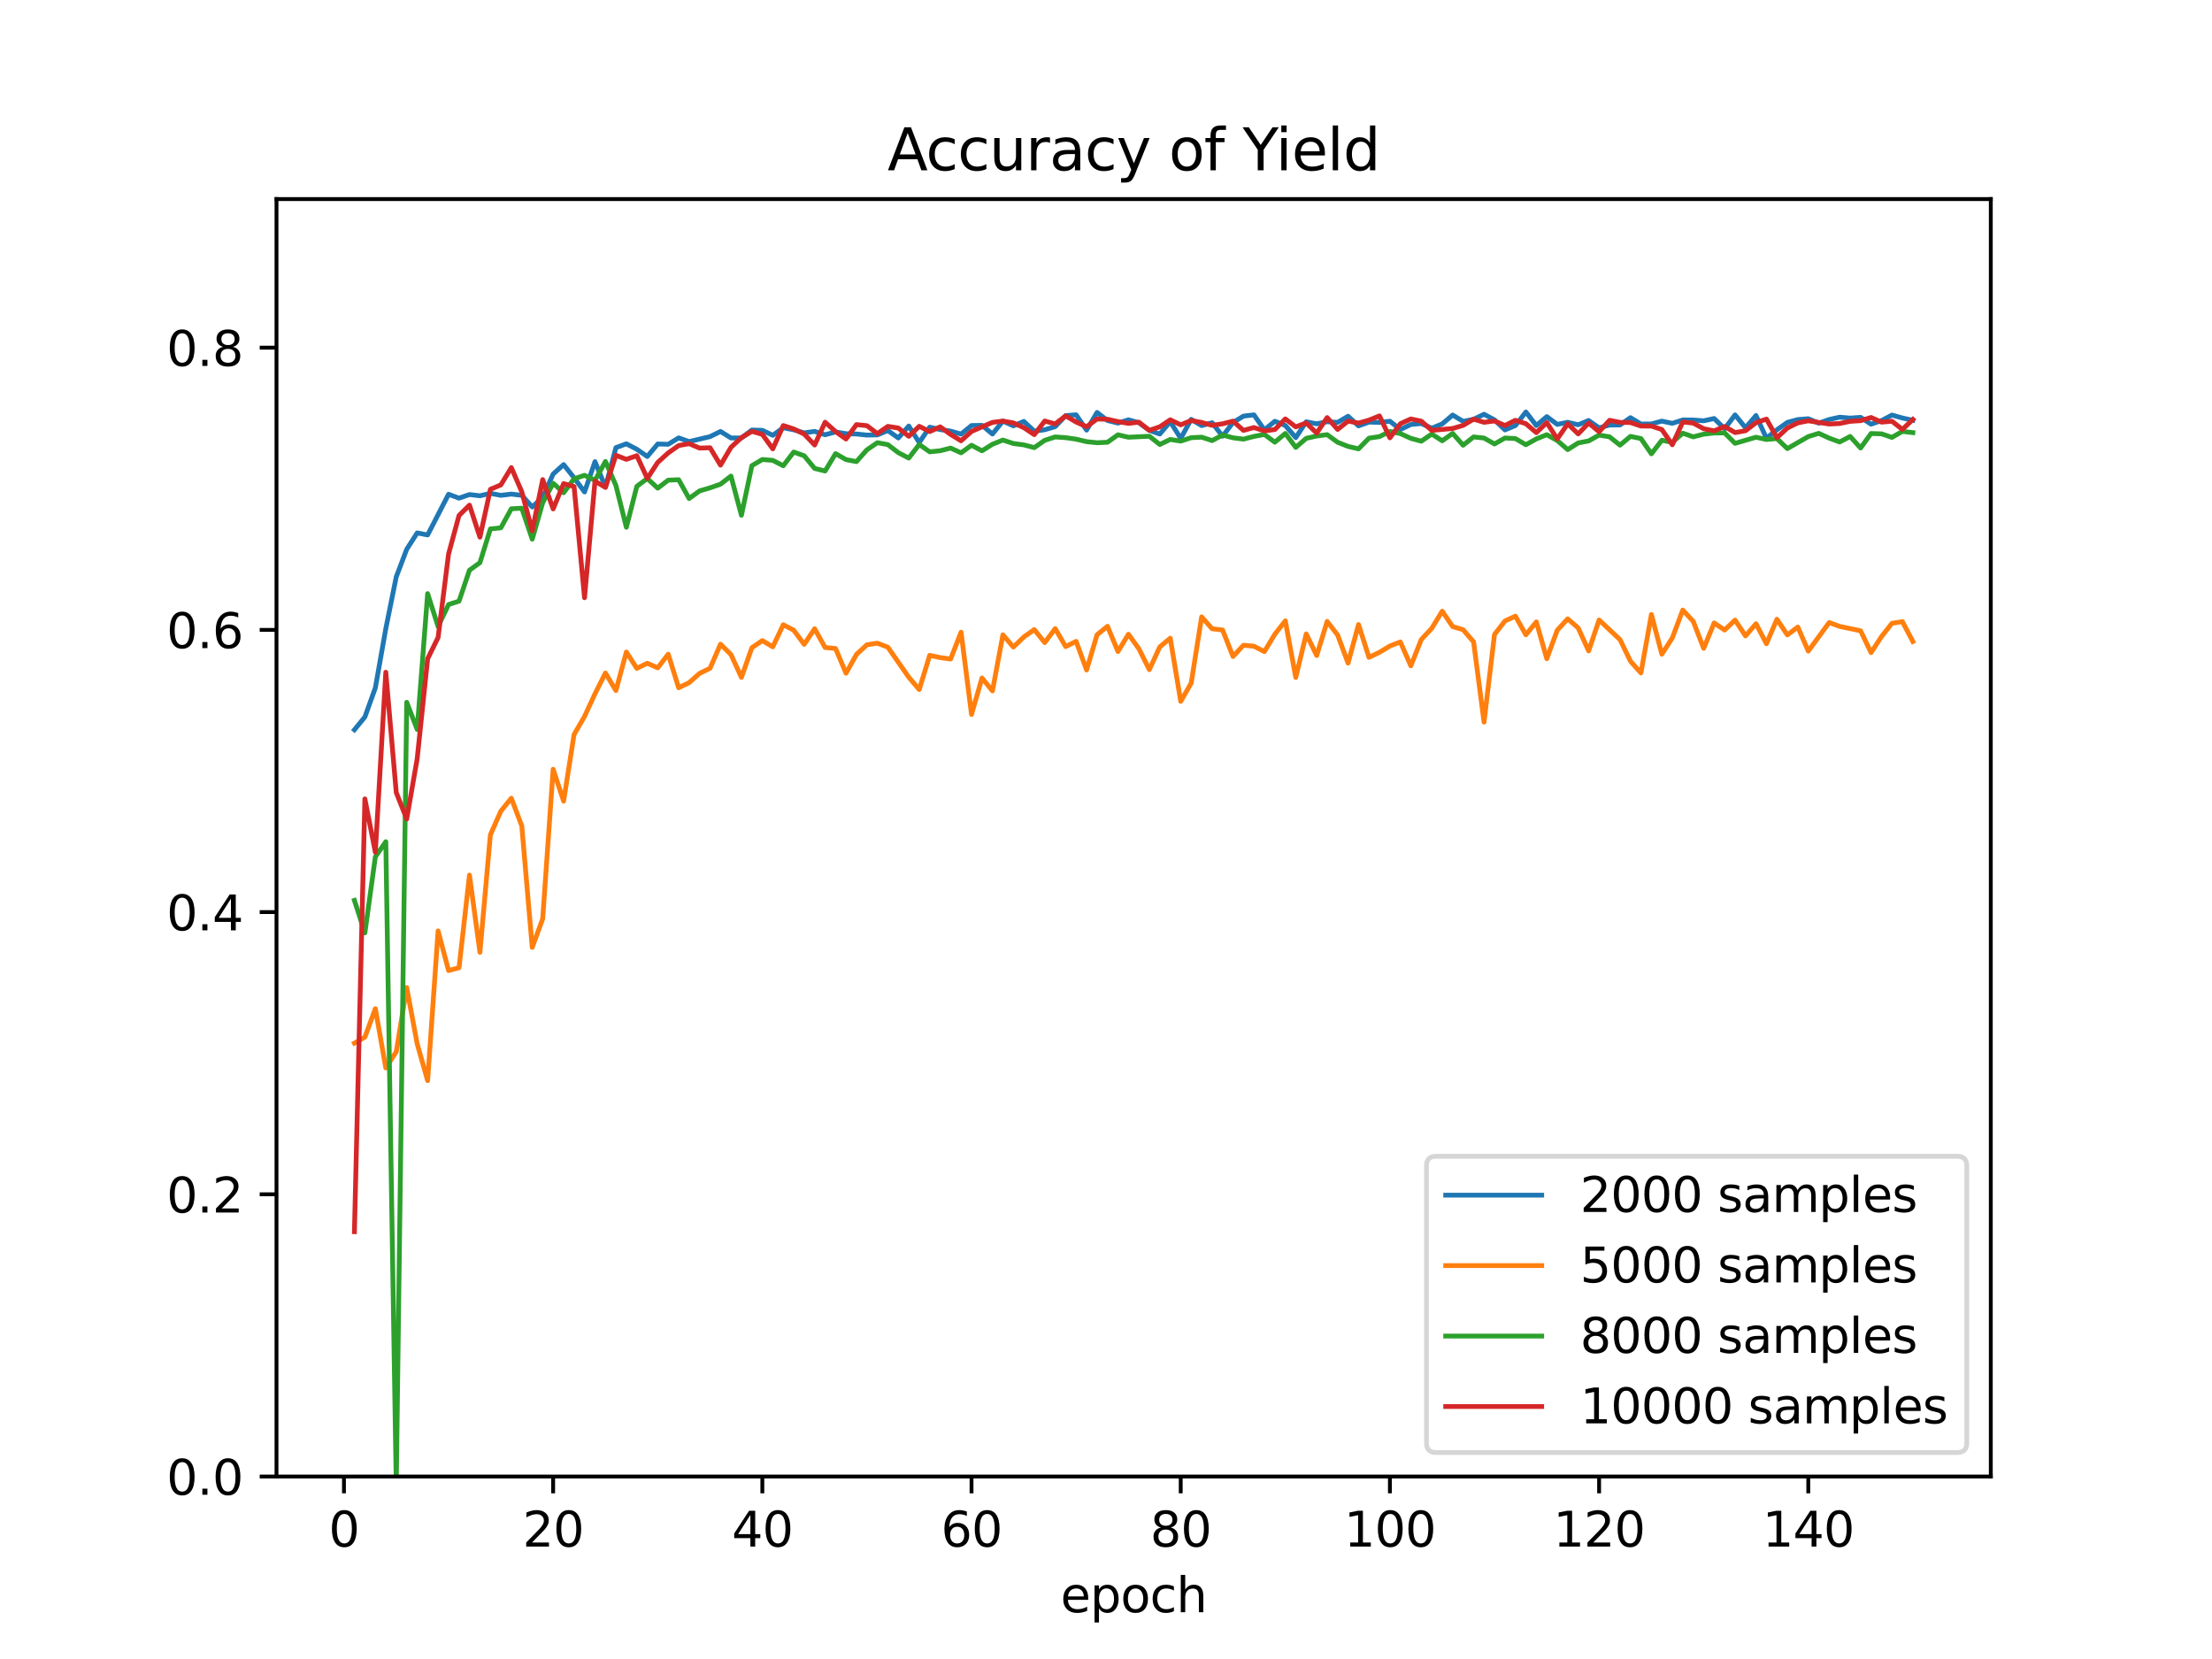 <?xml version="1.0" encoding="utf-8" standalone="no"?>
<!DOCTYPE svg PUBLIC "-//W3C//DTD SVG 1.1//EN"
  "http://www.w3.org/Graphics/SVG/1.1/DTD/svg11.dtd">
<svg xmlns:xlink="http://www.w3.org/1999/xlink" width="460.8pt" height="345.6pt" viewBox="0 0 460.8 345.6" xmlns="http://www.w3.org/2000/svg" version="1.1">
 <defs>
  <style type="text/css">*{stroke-linejoin: round; stroke-linecap: butt}</style>
 </defs>
 <g id="figure_1">
  <g id="patch_1">
   <path d="M 0 345.6 
L 460.8 345.6 
L 460.8 0 
L 0 0 
z
" style="fill: #ffffff"/>
  </g>
  <g id="axes_1">
   <g id="patch_2">
    <path d="M 57.6 307.584 
L 414.72 307.584 
L 414.72 41.472 
L 57.6 41.472 
z
" style="fill: #ffffff"/>
   </g>
   <g id="matplotlib.axis_1">
    <g id="xtick_1">
     <g id="line2d_1">
      <defs>
       <path id="m79a706cb57" d="M 0 0 
L 0 3.5 
" style="stroke: #000000; stroke-width: 0.8"/>
      </defs>
      <g>
       <use xlink:href="#m79a706cb57" x="71.654" y="307.584" style="stroke: #000000; stroke-width: 0.8"/>
      </g>
     </g>
     <g id="text_1">
      <!-- 0 -->
      <g transform="translate(68.473 322.182) scale(0.1 -0.1)">
       <defs>
        <path id="DejaVuSans-30" d="M 2034 4250 
Q 1547 4250 1301 3770 
Q 1056 3291 1056 2328 
Q 1056 1369 1301 889 
Q 1547 409 2034 409 
Q 2525 409 2770 889 
Q 3016 1369 3016 2328 
Q 3016 3291 2770 3770 
Q 2525 4250 2034 4250 
z
M 2034 4750 
Q 2819 4750 3233 4129 
Q 3647 3509 3647 2328 
Q 3647 1150 3233 529 
Q 2819 -91 2034 -91 
Q 1250 -91 836 529 
Q 422 1150 422 2328 
Q 422 3509 836 4129 
Q 1250 4750 2034 4750 
z
" transform="scale(0.016)"/>
       </defs>
       <use xlink:href="#DejaVuSans-30"/>
      </g>
     </g>
    </g>
    <g id="xtick_2">
     <g id="line2d_2">
      <g>
       <use xlink:href="#m79a706cb57" x="115.232" y="307.584" style="stroke: #000000; stroke-width: 0.8"/>
      </g>
     </g>
     <g id="text_2">
      <!-- 20 -->
      <g transform="translate(108.869 322.182) scale(0.1 -0.1)">
       <defs>
        <path id="DejaVuSans-32" d="M 1228 531 
L 3431 531 
L 3431 0 
L 469 0 
L 469 531 
Q 828 903 1448 1529 
Q 2069 2156 2228 2338 
Q 2531 2678 2651 2914 
Q 2772 3150 2772 3378 
Q 2772 3750 2511 3984 
Q 2250 4219 1831 4219 
Q 1534 4219 1204 4116 
Q 875 4013 500 3803 
L 500 4441 
Q 881 4594 1212 4672 
Q 1544 4750 1819 4750 
Q 2544 4750 2975 4387 
Q 3406 4025 3406 3419 
Q 3406 3131 3298 2873 
Q 3191 2616 2906 2266 
Q 2828 2175 2409 1742 
Q 1991 1309 1228 531 
z
" transform="scale(0.016)"/>
       </defs>
       <use xlink:href="#DejaVuSans-32"/>
       <use xlink:href="#DejaVuSans-30" x="63.623"/>
      </g>
     </g>
    </g>
    <g id="xtick_3">
     <g id="line2d_3">
      <g>
       <use xlink:href="#m79a706cb57" x="158.809" y="307.584" style="stroke: #000000; stroke-width: 0.8"/>
      </g>
     </g>
     <g id="text_3">
      <!-- 40 -->
      <g transform="translate(152.447 322.182) scale(0.1 -0.1)">
       <defs>
        <path id="DejaVuSans-34" d="M 2419 4116 
L 825 1625 
L 2419 1625 
L 2419 4116 
z
M 2253 4666 
L 3047 4666 
L 3047 1625 
L 3713 1625 
L 3713 1100 
L 3047 1100 
L 3047 0 
L 2419 0 
L 2419 1100 
L 313 1100 
L 313 1709 
L 2253 4666 
z
" transform="scale(0.016)"/>
       </defs>
       <use xlink:href="#DejaVuSans-34"/>
       <use xlink:href="#DejaVuSans-30" x="63.623"/>
      </g>
     </g>
    </g>
    <g id="xtick_4">
     <g id="line2d_4">
      <g>
       <use xlink:href="#m79a706cb57" x="202.387" y="307.584" style="stroke: #000000; stroke-width: 0.8"/>
      </g>
     </g>
     <g id="text_4">
      <!-- 60 -->
      <g transform="translate(196.025 322.182) scale(0.1 -0.1)">
       <defs>
        <path id="DejaVuSans-36" d="M 2113 2584 
Q 1688 2584 1439 2293 
Q 1191 2003 1191 1497 
Q 1191 994 1439 701 
Q 1688 409 2113 409 
Q 2538 409 2786 701 
Q 3034 994 3034 1497 
Q 3034 2003 2786 2293 
Q 2538 2584 2113 2584 
z
M 3366 4563 
L 3366 3988 
Q 3128 4100 2886 4159 
Q 2644 4219 2406 4219 
Q 1781 4219 1451 3797 
Q 1122 3375 1075 2522 
Q 1259 2794 1537 2939 
Q 1816 3084 2150 3084 
Q 2853 3084 3261 2657 
Q 3669 2231 3669 1497 
Q 3669 778 3244 343 
Q 2819 -91 2113 -91 
Q 1303 -91 875 529 
Q 447 1150 447 2328 
Q 447 3434 972 4092 
Q 1497 4750 2381 4750 
Q 2619 4750 2861 4703 
Q 3103 4656 3366 4563 
z
" transform="scale(0.016)"/>
       </defs>
       <use xlink:href="#DejaVuSans-36"/>
       <use xlink:href="#DejaVuSans-30" x="63.623"/>
      </g>
     </g>
    </g>
    <g id="xtick_5">
     <g id="line2d_5">
      <g>
       <use xlink:href="#m79a706cb57" x="245.965" y="307.584" style="stroke: #000000; stroke-width: 0.8"/>
      </g>
     </g>
     <g id="text_5">
      <!-- 80 -->
      <g transform="translate(239.603 322.182) scale(0.1 -0.1)">
       <defs>
        <path id="DejaVuSans-38" d="M 2034 2216 
Q 1584 2216 1326 1975 
Q 1069 1734 1069 1313 
Q 1069 891 1326 650 
Q 1584 409 2034 409 
Q 2484 409 2743 651 
Q 3003 894 3003 1313 
Q 3003 1734 2745 1975 
Q 2488 2216 2034 2216 
z
M 1403 2484 
Q 997 2584 770 2862 
Q 544 3141 544 3541 
Q 544 4100 942 4425 
Q 1341 4750 2034 4750 
Q 2731 4750 3128 4425 
Q 3525 4100 3525 3541 
Q 3525 3141 3298 2862 
Q 3072 2584 2669 2484 
Q 3125 2378 3379 2068 
Q 3634 1759 3634 1313 
Q 3634 634 3220 271 
Q 2806 -91 2034 -91 
Q 1263 -91 848 271 
Q 434 634 434 1313 
Q 434 1759 690 2068 
Q 947 2378 1403 2484 
z
M 1172 3481 
Q 1172 3119 1398 2916 
Q 1625 2713 2034 2713 
Q 2441 2713 2670 2916 
Q 2900 3119 2900 3481 
Q 2900 3844 2670 4047 
Q 2441 4250 2034 4250 
Q 1625 4250 1398 4047 
Q 1172 3844 1172 3481 
z
" transform="scale(0.016)"/>
       </defs>
       <use xlink:href="#DejaVuSans-38"/>
       <use xlink:href="#DejaVuSans-30" x="63.623"/>
      </g>
     </g>
    </g>
    <g id="xtick_6">
     <g id="line2d_6">
      <g>
       <use xlink:href="#m79a706cb57" x="289.543" y="307.584" style="stroke: #000000; stroke-width: 0.8"/>
      </g>
     </g>
     <g id="text_6">
      <!-- 100 -->
      <g transform="translate(279.999 322.182) scale(0.1 -0.1)">
       <defs>
        <path id="DejaVuSans-31" d="M 794 531 
L 1825 531 
L 1825 4091 
L 703 3866 
L 703 4441 
L 1819 4666 
L 2450 4666 
L 2450 531 
L 3481 531 
L 3481 0 
L 794 0 
L 794 531 
z
" transform="scale(0.016)"/>
       </defs>
       <use xlink:href="#DejaVuSans-31"/>
       <use xlink:href="#DejaVuSans-30" x="63.623"/>
       <use xlink:href="#DejaVuSans-30" x="127.246"/>
      </g>
     </g>
    </g>
    <g id="xtick_7">
     <g id="line2d_7">
      <g>
       <use xlink:href="#m79a706cb57" x="333.121" y="307.584" style="stroke: #000000; stroke-width: 0.8"/>
      </g>
     </g>
     <g id="text_7">
      <!-- 120 -->
      <g transform="translate(323.577 322.182) scale(0.1 -0.1)">
       <use xlink:href="#DejaVuSans-31"/>
       <use xlink:href="#DejaVuSans-32" x="63.623"/>
       <use xlink:href="#DejaVuSans-30" x="127.246"/>
      </g>
     </g>
    </g>
    <g id="xtick_8">
     <g id="line2d_8">
      <g>
       <use xlink:href="#m79a706cb57" x="376.698" y="307.584" style="stroke: #000000; stroke-width: 0.8"/>
      </g>
     </g>
     <g id="text_8">
      <!-- 140 -->
      <g transform="translate(367.155 322.182) scale(0.1 -0.1)">
       <use xlink:href="#DejaVuSans-31"/>
       <use xlink:href="#DejaVuSans-34" x="63.623"/>
       <use xlink:href="#DejaVuSans-30" x="127.246"/>
      </g>
     </g>
    </g>
    <g id="text_9">
     <!-- epoch -->
     <g transform="translate(220.932 335.861) scale(0.1 -0.1)">
      <defs>
       <path id="DejaVuSans-65" d="M 3597 1894 
L 3597 1613 
L 953 1613 
Q 991 1019 1311 708 
Q 1631 397 2203 397 
Q 2534 397 2845 478 
Q 3156 559 3463 722 
L 3463 178 
Q 3153 47 2828 -22 
Q 2503 -91 2169 -91 
Q 1331 -91 842 396 
Q 353 884 353 1716 
Q 353 2575 817 3079 
Q 1281 3584 2069 3584 
Q 2775 3584 3186 3129 
Q 3597 2675 3597 1894 
z
M 3022 2063 
Q 3016 2534 2758 2815 
Q 2500 3097 2075 3097 
Q 1594 3097 1305 2825 
Q 1016 2553 972 2059 
L 3022 2063 
z
" transform="scale(0.016)"/>
       <path id="DejaVuSans-70" d="M 1159 525 
L 1159 -1331 
L 581 -1331 
L 581 3500 
L 1159 3500 
L 1159 2969 
Q 1341 3281 1617 3432 
Q 1894 3584 2278 3584 
Q 2916 3584 3314 3078 
Q 3713 2572 3713 1747 
Q 3713 922 3314 415 
Q 2916 -91 2278 -91 
Q 1894 -91 1617 61 
Q 1341 213 1159 525 
z
M 3116 1747 
Q 3116 2381 2855 2742 
Q 2594 3103 2138 3103 
Q 1681 3103 1420 2742 
Q 1159 2381 1159 1747 
Q 1159 1113 1420 752 
Q 1681 391 2138 391 
Q 2594 391 2855 752 
Q 3116 1113 3116 1747 
z
" transform="scale(0.016)"/>
       <path id="DejaVuSans-6f" d="M 1959 3097 
Q 1497 3097 1228 2736 
Q 959 2375 959 1747 
Q 959 1119 1226 758 
Q 1494 397 1959 397 
Q 2419 397 2687 759 
Q 2956 1122 2956 1747 
Q 2956 2369 2687 2733 
Q 2419 3097 1959 3097 
z
M 1959 3584 
Q 2709 3584 3137 3096 
Q 3566 2609 3566 1747 
Q 3566 888 3137 398 
Q 2709 -91 1959 -91 
Q 1206 -91 779 398 
Q 353 888 353 1747 
Q 353 2609 779 3096 
Q 1206 3584 1959 3584 
z
" transform="scale(0.016)"/>
       <path id="DejaVuSans-63" d="M 3122 3366 
L 3122 2828 
Q 2878 2963 2633 3030 
Q 2388 3097 2138 3097 
Q 1578 3097 1268 2742 
Q 959 2388 959 1747 
Q 959 1106 1268 751 
Q 1578 397 2138 397 
Q 2388 397 2633 464 
Q 2878 531 3122 666 
L 3122 134 
Q 2881 22 2623 -34 
Q 2366 -91 2075 -91 
Q 1284 -91 818 406 
Q 353 903 353 1747 
Q 353 2603 823 3093 
Q 1294 3584 2113 3584 
Q 2378 3584 2631 3529 
Q 2884 3475 3122 3366 
z
" transform="scale(0.016)"/>
       <path id="DejaVuSans-68" d="M 3513 2113 
L 3513 0 
L 2938 0 
L 2938 2094 
Q 2938 2591 2744 2837 
Q 2550 3084 2163 3084 
Q 1697 3084 1428 2787 
Q 1159 2491 1159 1978 
L 1159 0 
L 581 0 
L 581 4863 
L 1159 4863 
L 1159 2956 
Q 1366 3272 1645 3428 
Q 1925 3584 2291 3584 
Q 2894 3584 3203 3211 
Q 3513 2838 3513 2113 
z
" transform="scale(0.016)"/>
      </defs>
      <use xlink:href="#DejaVuSans-65"/>
      <use xlink:href="#DejaVuSans-70" x="61.523"/>
      <use xlink:href="#DejaVuSans-6f" x="125"/>
      <use xlink:href="#DejaVuSans-63" x="186.182"/>
      <use xlink:href="#DejaVuSans-68" x="241.162"/>
     </g>
    </g>
   </g>
   <g id="matplotlib.axis_2">
    <g id="ytick_1">
     <g id="line2d_9">
      <defs>
       <path id="mcf1b155eca" d="M 0 0 
L -3.5 0 
" style="stroke: #000000; stroke-width: 0.8"/>
      </defs>
      <g>
       <use xlink:href="#mcf1b155eca" x="57.6" y="307.584" style="stroke: #000000; stroke-width: 0.8"/>
      </g>
     </g>
     <g id="text_10">
      <!-- 0.0 -->
      <g transform="translate(34.697 311.383) scale(0.1 -0.1)">
       <defs>
        <path id="DejaVuSans-2e" d="M 684 794 
L 1344 794 
L 1344 0 
L 684 0 
L 684 794 
z
" transform="scale(0.016)"/>
       </defs>
       <use xlink:href="#DejaVuSans-30"/>
       <use xlink:href="#DejaVuSans-2e" x="63.623"/>
       <use xlink:href="#DejaVuSans-30" x="95.41"/>
      </g>
     </g>
    </g>
    <g id="ytick_2">
     <g id="line2d_10">
      <g>
       <use xlink:href="#mcf1b155eca" x="57.6" y="248.795" style="stroke: #000000; stroke-width: 0.8"/>
      </g>
     </g>
     <g id="text_11">
      <!-- 0.2 -->
      <g transform="translate(34.697 252.594) scale(0.1 -0.1)">
       <use xlink:href="#DejaVuSans-30"/>
       <use xlink:href="#DejaVuSans-2e" x="63.623"/>
       <use xlink:href="#DejaVuSans-32" x="95.41"/>
      </g>
     </g>
    </g>
    <g id="ytick_3">
     <g id="line2d_11">
      <g>
       <use xlink:href="#mcf1b155eca" x="57.6" y="190.005" style="stroke: #000000; stroke-width: 0.8"/>
      </g>
     </g>
     <g id="text_12">
      <!-- 0.4 -->
      <g transform="translate(34.697 193.804) scale(0.1 -0.1)">
       <use xlink:href="#DejaVuSans-30"/>
       <use xlink:href="#DejaVuSans-2e" x="63.623"/>
       <use xlink:href="#DejaVuSans-34" x="95.41"/>
      </g>
     </g>
    </g>
    <g id="ytick_4">
     <g id="line2d_12">
      <g>
       <use xlink:href="#mcf1b155eca" x="57.6" y="131.216" style="stroke: #000000; stroke-width: 0.8"/>
      </g>
     </g>
     <g id="text_13">
      <!-- 0.6 -->
      <g transform="translate(34.697 135.015) scale(0.1 -0.1)">
       <use xlink:href="#DejaVuSans-30"/>
       <use xlink:href="#DejaVuSans-2e" x="63.623"/>
       <use xlink:href="#DejaVuSans-36" x="95.41"/>
      </g>
     </g>
    </g>
    <g id="ytick_5">
     <g id="line2d_13">
      <g>
       <use xlink:href="#mcf1b155eca" x="57.6" y="72.426" style="stroke: #000000; stroke-width: 0.8"/>
      </g>
     </g>
     <g id="text_14">
      <!-- 0.8 -->
      <g transform="translate(34.697 76.225) scale(0.1 -0.1)">
       <use xlink:href="#DejaVuSans-30"/>
       <use xlink:href="#DejaVuSans-2e" x="63.623"/>
       <use xlink:href="#DejaVuSans-38" x="95.41"/>
      </g>
     </g>
    </g>
   </g>
   <g id="line2d_14">
    <path d="M 73.833 152.021 
L 76.012 149.36 
L 78.191 143.292 
L 80.369 130.969 
L 82.548 120.164 
L 84.727 114.427 
L 86.906 111.015 
L 89.085 111.439 
L 93.443 102.966 
L 95.622 103.774 
L 97.801 103.025 
L 99.979 103.28 
L 102.158 102.776 
L 104.337 103.189 
L 106.516 102.927 
L 108.695 103.18 
L 110.874 105.613 
L 113.053 103.585 
L 115.232 98.749 
L 117.411 96.784 
L 119.589 99.526 
L 121.768 102.484 
L 123.947 96.172 
L 126.126 101.471 
L 128.305 93.252 
L 130.484 92.453 
L 132.663 93.589 
L 134.842 95.098 
L 137.021 92.492 
L 139.199 92.553 
L 141.378 91.22 
L 143.557 91.991 
L 147.915 90.958 
L 150.094 89.882 
L 152.273 91.237 
L 154.452 91.239 
L 156.631 89.582 
L 158.809 89.643 
L 160.988 90.684 
L 163.167 89.114 
L 165.346 89.534 
L 167.525 90.181 
L 169.704 89.868 
L 171.883 90.567 
L 174.062 89.982 
L 176.241 90.35 
L 178.419 90.411 
L 180.598 90.636 
L 182.777 90.599 
L 184.956 89.69 
L 187.135 91.237 
L 189.314 88.752 
L 191.493 92.186 
L 193.672 88.988 
L 195.851 89.484 
L 198.029 89.808 
L 200.208 90.428 
L 202.387 88.646 
L 204.566 88.61 
L 206.745 90.412 
L 208.924 87.723 
L 211.103 88.712 
L 213.282 87.788 
L 215.461 89.826 
L 217.639 89.521 
L 219.818 88.88 
L 221.997 86.58 
L 224.176 86.411 
L 226.355 89.602 
L 228.534 85.922 
L 230.713 87.598 
L 232.892 88.139 
L 235.071 87.453 
L 237.249 88.065 
L 239.428 89.653 
L 241.607 90.415 
L 243.786 87.852 
L 245.965 91.324 
L 248.144 87.364 
L 250.323 88.66 
L 252.502 88.059 
L 254.681 90.872 
L 256.859 88.021 
L 259.038 86.684 
L 261.217 86.422 
L 263.396 89.552 
L 265.575 87.756 
L 267.754 88.634 
L 269.933 91.158 
L 272.112 87.866 
L 274.291 88.286 
L 276.469 87.849 
L 278.648 87.992 
L 280.827 86.71 
L 283.006 88.72 
L 285.185 87.93 
L 287.364 87.999 
L 289.543 87.749 
L 291.722 89.476 
L 293.901 88.435 
L 296.079 88.226 
L 298.258 89.203 
L 300.437 88.309 
L 302.616 86.458 
L 304.795 87.783 
L 306.974 87.342 
L 309.153 86.297 
L 311.332 87.468 
L 313.511 89.558 
L 315.689 88.648 
L 317.868 85.824 
L 320.047 88.649 
L 322.226 86.792 
L 324.405 88.411 
L 326.584 87.971 
L 328.763 88.489 
L 330.942 87.595 
L 333.121 89.131 
L 335.299 88.544 
L 337.478 88.523 
L 339.657 87.009 
L 341.836 88.331 
L 344.015 88.319 
L 346.194 87.726 
L 348.373 88.186 
L 350.552 87.488 
L 352.731 87.5 
L 354.909 87.661 
L 357.088 87.186 
L 359.267 89.308 
L 361.446 86.425 
L 363.625 89.118 
L 365.804 86.561 
L 367.983 91.293 
L 370.162 89.538 
L 372.341 87.993 
L 374.519 87.405 
L 376.698 87.228 
L 378.877 88.15 
L 381.056 87.39 
L 383.235 86.909 
L 385.414 87.098 
L 387.593 86.943 
L 389.772 88.363 
L 391.951 87.624 
L 394.129 86.462 
L 396.308 87.077 
L 398.487 87.554 
L 398.487 87.554 
" clip-path="url(#pf1d5e6801c)" style="fill: none; stroke: #1f77b4; stroke-linecap: square"/>
   </g>
   <g id="line2d_15">
    <path d="M 73.833 217.307 
L 76.012 216.053 
L 78.191 210.133 
L 80.369 222.471 
L 82.548 219.09 
L 84.727 205.725 
L 86.906 217.441 
L 89.085 225.124 
L 91.264 193.931 
L 93.443 202.176 
L 95.622 201.602 
L 97.801 182.296 
L 99.979 198.378 
L 102.158 173.895 
L 104.337 168.98 
L 106.516 166.28 
L 108.695 172.037 
L 110.874 197.359 
L 113.053 191.415 
L 115.232 160.25 
L 117.411 166.893 
L 119.589 153.016 
L 121.768 149.251 
L 123.947 144.527 
L 126.126 140.204 
L 128.305 143.856 
L 130.484 135.825 
L 132.663 139.234 
L 134.842 138.168 
L 137.021 139.123 
L 139.199 136.277 
L 141.378 143.272 
L 143.557 142.211 
L 145.736 140.282 
L 147.915 139.213 
L 150.094 134.197 
L 152.273 136.356 
L 154.452 141.116 
L 156.631 134.933 
L 158.809 133.447 
L 160.988 134.747 
L 163.167 130.144 
L 165.346 131.283 
L 167.525 134.23 
L 169.704 130.981 
L 171.883 134.887 
L 174.062 135.1 
L 176.241 140.244 
L 178.419 136.326 
L 180.598 134.314 
L 182.777 133.984 
L 184.956 134.822 
L 189.314 141.08 
L 191.493 143.647 
L 193.672 136.519 
L 195.851 136.988 
L 198.029 137.284 
L 200.208 131.699 
L 202.387 148.829 
L 204.566 141.236 
L 206.745 143.929 
L 208.924 132.246 
L 211.103 134.793 
L 213.282 132.696 
L 215.461 131.15 
L 217.639 133.864 
L 219.818 130.954 
L 221.997 134.697 
L 224.176 133.607 
L 226.355 139.572 
L 228.534 132.234 
L 230.713 130.47 
L 232.892 135.727 
L 235.071 132.123 
L 237.249 135.143 
L 239.428 139.5 
L 241.607 134.759 
L 243.786 132.953 
L 245.965 146.107 
L 248.144 142.312 
L 250.323 128.506 
L 252.502 130.982 
L 254.681 131.24 
L 256.859 136.755 
L 259.038 134.417 
L 261.217 134.619 
L 263.396 135.74 
L 265.575 132.119 
L 267.754 129.341 
L 269.933 141.127 
L 272.112 132.053 
L 274.291 136.562 
L 276.469 129.456 
L 278.648 132.278 
L 280.827 138.138 
L 283.006 130.102 
L 285.185 136.943 
L 287.364 135.89 
L 289.543 134.576 
L 291.722 133.732 
L 293.901 138.711 
L 296.079 133.227 
L 298.258 130.893 
L 300.437 127.321 
L 302.616 130.529 
L 304.795 131.183 
L 306.974 133.707 
L 309.153 150.425 
L 311.332 132.167 
L 313.511 129.364 
L 315.689 128.359 
L 317.868 132.24 
L 320.047 129.556 
L 322.226 137.221 
L 324.405 131.282 
L 326.584 128.916 
L 328.763 130.807 
L 330.942 135.595 
L 333.121 129.156 
L 337.478 133.237 
L 339.657 137.745 
L 341.836 140.185 
L 344.015 128.007 
L 346.194 136.279 
L 348.373 132.895 
L 350.552 127.094 
L 352.731 129.435 
L 354.909 135.063 
L 357.088 129.773 
L 359.267 131.249 
L 361.446 129.177 
L 363.625 132.469 
L 365.804 129.938 
L 367.983 134.096 
L 370.162 129.006 
L 372.341 132.264 
L 374.519 130.628 
L 376.698 135.638 
L 381.056 129.685 
L 383.235 130.49 
L 387.593 131.404 
L 389.772 135.951 
L 391.951 132.62 
L 394.129 129.842 
L 396.308 129.502 
L 398.487 133.643 
L 398.487 133.643 
" clip-path="url(#pf1d5e6801c)" style="fill: none; stroke: #ff7f0e; stroke-linecap: square"/>
   </g>
   <g id="line2d_16">
    <path d="M 73.833 187.568 
L 76.012 194.339 
L 78.191 178.492 
L 80.369 175.343 
L 82.548 309.417 
L 84.727 146.301 
L 86.906 151.96 
L 89.085 123.661 
L 91.264 130.518 
L 93.443 125.933 
L 95.622 125.231 
L 97.801 118.782 
L 99.979 117.21 
L 102.158 110.186 
L 104.337 109.953 
L 106.516 105.987 
L 108.695 105.867 
L 110.874 112.315 
L 113.053 104.717 
L 115.232 100.671 
L 117.411 102.65 
L 119.589 99.747 
L 121.768 99.018 
L 123.947 100.057 
L 126.126 96.133 
L 128.305 101.136 
L 130.484 109.838 
L 132.663 101.317 
L 134.842 99.681 
L 137.021 101.694 
L 139.199 100.026 
L 141.378 99.934 
L 143.557 103.851 
L 145.736 102.267 
L 147.915 101.624 
L 150.094 100.861 
L 152.273 99.178 
L 154.452 107.342 
L 156.631 97.002 
L 158.809 95.725 
L 160.988 95.899 
L 163.167 97.026 
L 165.346 94.169 
L 167.525 94.945 
L 169.704 97.582 
L 171.883 98.118 
L 174.062 94.5 
L 176.241 95.746 
L 178.419 96.159 
L 180.598 93.701 
L 182.777 92.22 
L 184.956 92.626 
L 187.135 94.296 
L 189.314 95.426 
L 191.493 92.588 
L 193.672 94.128 
L 195.851 93.898 
L 198.029 93.344 
L 200.208 94.331 
L 202.387 92.755 
L 204.566 93.913 
L 206.745 92.548 
L 208.924 91.672 
L 211.103 92.394 
L 213.282 92.677 
L 215.461 93.246 
L 217.639 91.729 
L 219.818 91.023 
L 221.997 91.173 
L 224.176 91.488 
L 226.355 92.006 
L 228.534 92.23 
L 230.713 92.129 
L 232.892 90.576 
L 235.071 91.084 
L 239.428 90.878 
L 241.607 92.594 
L 243.786 91.545 
L 245.965 91.891 
L 248.144 91.177 
L 250.323 91.069 
L 252.502 91.785 
L 254.681 90.625 
L 256.859 91.202 
L 259.038 91.48 
L 261.217 90.915 
L 263.396 90.5 
L 265.575 92.119 
L 267.754 90.293 
L 269.933 93.202 
L 272.112 91.313 
L 274.291 90.833 
L 276.469 90.545 
L 278.648 92.132 
L 280.827 92.994 
L 283.006 93.505 
L 285.185 91.279 
L 287.364 90.952 
L 289.543 89.877 
L 291.722 90.322 
L 293.901 91.315 
L 296.079 91.911 
L 298.258 90.416 
L 300.437 91.825 
L 302.616 90.283 
L 304.795 92.745 
L 306.974 91.022 
L 309.153 91.256 
L 311.332 92.486 
L 313.511 91.246 
L 315.689 91.362 
L 317.868 92.645 
L 320.047 91.433 
L 322.226 90.559 
L 324.405 91.774 
L 326.584 93.658 
L 328.763 92.273 
L 330.942 91.857 
L 333.121 90.635 
L 335.299 91.003 
L 337.478 92.731 
L 339.657 90.907 
L 341.836 91.361 
L 344.015 94.536 
L 346.194 91.713 
L 348.373 92.147 
L 350.552 90.239 
L 352.731 91.003 
L 354.909 90.444 
L 357.088 90.204 
L 359.267 90.183 
L 361.446 92.356 
L 365.804 91.083 
L 367.983 91.554 
L 370.162 91.359 
L 372.341 93.451 
L 376.698 90.949 
L 378.877 90.274 
L 381.056 91.271 
L 383.235 92.074 
L 385.414 90.922 
L 387.593 93.327 
L 389.772 90.309 
L 391.951 90.378 
L 394.129 91.117 
L 396.308 89.864 
L 398.487 90.125 
L 398.487 90.125 
" clip-path="url(#pf1d5e6801c)" style="fill: none; stroke: #2ca02c; stroke-linecap: square"/>
   </g>
   <g id="line2d_17">
    <path d="M 73.833 256.586 
L 76.012 166.429 
L 78.191 177.541 
L 80.369 140.039 
L 82.548 165.104 
L 84.727 170.619 
L 86.906 158.074 
L 89.085 137.232 
L 91.264 132.792 
L 93.443 115.411 
L 95.622 107.389 
L 97.801 105.232 
L 99.979 111.903 
L 102.158 101.934 
L 104.337 101.014 
L 106.516 97.409 
L 108.695 102.44 
L 110.874 110.589 
L 113.053 99.911 
L 115.232 106.014 
L 117.411 100.747 
L 119.589 101.352 
L 121.768 124.518 
L 123.947 100.237 
L 126.126 101.531 
L 128.305 94.844 
L 130.484 95.688 
L 132.663 94.93 
L 134.842 99.662 
L 137.021 96.322 
L 139.199 94.35 
L 141.378 92.818 
L 143.557 92.426 
L 145.736 93.343 
L 147.915 93.274 
L 150.094 96.898 
L 152.273 93.19 
L 154.452 91.165 
L 156.631 89.859 
L 158.809 90.485 
L 160.988 93.502 
L 163.167 88.652 
L 165.346 89.36 
L 167.525 90.418 
L 169.704 92.698 
L 171.883 87.957 
L 174.062 89.909 
L 176.241 91.457 
L 178.419 88.45 
L 180.598 88.681 
L 182.777 90.335 
L 184.956 88.82 
L 187.135 89.168 
L 189.314 90.888 
L 191.493 88.808 
L 193.672 89.903 
L 195.851 88.921 
L 198.029 90.494 
L 200.208 91.826 
L 202.387 89.87 
L 206.745 87.989 
L 208.924 87.716 
L 211.103 88.098 
L 213.282 89.085 
L 215.461 90.546 
L 217.639 87.71 
L 219.818 88.306 
L 221.997 86.635 
L 224.176 87.917 
L 226.355 88.893 
L 228.534 87.284 
L 230.713 87.34 
L 232.892 87.83 
L 235.071 88.195 
L 237.249 87.949 
L 239.428 89.645 
L 241.607 88.91 
L 243.786 87.452 
L 245.965 88.502 
L 248.144 87.604 
L 250.323 88.006 
L 252.502 88.603 
L 254.681 88.287 
L 256.859 87.733 
L 259.038 89.659 
L 261.217 89.064 
L 263.396 89.765 
L 265.575 89.476 
L 267.754 87.269 
L 269.933 88.923 
L 272.112 88.099 
L 274.291 90.223 
L 276.469 86.988 
L 278.648 89.455 
L 280.827 87.72 
L 283.006 88.133 
L 285.185 87.521 
L 287.364 86.638 
L 289.543 91.206 
L 291.722 88.265 
L 293.901 87.277 
L 296.079 87.735 
L 298.258 89.656 
L 302.616 89.261 
L 304.795 88.614 
L 306.974 87.316 
L 309.153 87.974 
L 311.332 87.698 
L 313.511 88.641 
L 315.689 87.556 
L 317.868 88.266 
L 320.047 90.124 
L 322.226 88.033 
L 324.405 91.444 
L 326.584 88.287 
L 328.763 90.385 
L 330.942 88.129 
L 333.121 89.936 
L 335.299 87.554 
L 337.478 87.992 
L 339.657 88.023 
L 341.836 88.754 
L 344.015 88.755 
L 346.194 89.482 
L 348.373 92.65 
L 350.552 87.906 
L 352.731 88.135 
L 354.909 89.315 
L 357.088 89.752 
L 359.267 88.853 
L 361.446 90.108 
L 363.625 89.732 
L 365.804 88.055 
L 367.983 87.303 
L 370.162 91.189 
L 372.341 89.161 
L 374.519 88.092 
L 376.698 87.663 
L 381.056 88.333 
L 383.235 88.222 
L 385.414 87.773 
L 387.593 87.636 
L 389.772 86.969 
L 391.951 87.938 
L 394.129 87.748 
L 396.308 89.457 
L 398.487 87.375 
L 398.487 87.375 
" clip-path="url(#pf1d5e6801c)" style="fill: none; stroke: #d62728; stroke-linecap: square"/>
   </g>
   <g id="patch_3">
    <path d="M 57.6 307.584 
L 57.6 41.472 
" style="fill: none; stroke: #000000; stroke-width: 0.8; stroke-linejoin: miter; stroke-linecap: square"/>
   </g>
   <g id="patch_4">
    <path d="M 414.72 307.584 
L 414.72 41.472 
" style="fill: none; stroke: #000000; stroke-width: 0.8; stroke-linejoin: miter; stroke-linecap: square"/>
   </g>
   <g id="patch_5">
    <path d="M 57.6 307.584 
L 414.72 307.584 
" style="fill: none; stroke: #000000; stroke-width: 0.8; stroke-linejoin: miter; stroke-linecap: square"/>
   </g>
   <g id="patch_6">
    <path d="M 57.6 41.472 
L 414.72 41.472 
" style="fill: none; stroke: #000000; stroke-width: 0.8; stroke-linejoin: miter; stroke-linecap: square"/>
   </g>
   <g id="text_15">
    <!-- Accuracy of Yield -->
    <g transform="translate(184.887 35.472) scale(0.12 -0.12)">
     <defs>
      <path id="DejaVuSans-41" d="M 2188 4044 
L 1331 1722 
L 3047 1722 
L 2188 4044 
z
M 1831 4666 
L 2547 4666 
L 4325 0 
L 3669 0 
L 3244 1197 
L 1141 1197 
L 716 0 
L 50 0 
L 1831 4666 
z
" transform="scale(0.016)"/>
      <path id="DejaVuSans-75" d="M 544 1381 
L 544 3500 
L 1119 3500 
L 1119 1403 
Q 1119 906 1312 657 
Q 1506 409 1894 409 
Q 2359 409 2629 706 
Q 2900 1003 2900 1516 
L 2900 3500 
L 3475 3500 
L 3475 0 
L 2900 0 
L 2900 538 
Q 2691 219 2414 64 
Q 2138 -91 1772 -91 
Q 1169 -91 856 284 
Q 544 659 544 1381 
z
M 1991 3584 
L 1991 3584 
z
" transform="scale(0.016)"/>
      <path id="DejaVuSans-72" d="M 2631 2963 
Q 2534 3019 2420 3045 
Q 2306 3072 2169 3072 
Q 1681 3072 1420 2755 
Q 1159 2438 1159 1844 
L 1159 0 
L 581 0 
L 581 3500 
L 1159 3500 
L 1159 2956 
Q 1341 3275 1631 3429 
Q 1922 3584 2338 3584 
Q 2397 3584 2469 3576 
Q 2541 3569 2628 3553 
L 2631 2963 
z
" transform="scale(0.016)"/>
      <path id="DejaVuSans-61" d="M 2194 1759 
Q 1497 1759 1228 1600 
Q 959 1441 959 1056 
Q 959 750 1161 570 
Q 1363 391 1709 391 
Q 2188 391 2477 730 
Q 2766 1069 2766 1631 
L 2766 1759 
L 2194 1759 
z
M 3341 1997 
L 3341 0 
L 2766 0 
L 2766 531 
Q 2569 213 2275 61 
Q 1981 -91 1556 -91 
Q 1019 -91 701 211 
Q 384 513 384 1019 
Q 384 1609 779 1909 
Q 1175 2209 1959 2209 
L 2766 2209 
L 2766 2266 
Q 2766 2663 2505 2880 
Q 2244 3097 1772 3097 
Q 1472 3097 1187 3025 
Q 903 2953 641 2809 
L 641 3341 
Q 956 3463 1253 3523 
Q 1550 3584 1831 3584 
Q 2591 3584 2966 3190 
Q 3341 2797 3341 1997 
z
" transform="scale(0.016)"/>
      <path id="DejaVuSans-79" d="M 2059 -325 
Q 1816 -950 1584 -1140 
Q 1353 -1331 966 -1331 
L 506 -1331 
L 506 -850 
L 844 -850 
Q 1081 -850 1212 -737 
Q 1344 -625 1503 -206 
L 1606 56 
L 191 3500 
L 800 3500 
L 1894 763 
L 2988 3500 
L 3597 3500 
L 2059 -325 
z
" transform="scale(0.016)"/>
      <path id="DejaVuSans-20" transform="scale(0.016)"/>
      <path id="DejaVuSans-66" d="M 2375 4863 
L 2375 4384 
L 1825 4384 
Q 1516 4384 1395 4259 
Q 1275 4134 1275 3809 
L 1275 3500 
L 2222 3500 
L 2222 3053 
L 1275 3053 
L 1275 0 
L 697 0 
L 697 3053 
L 147 3053 
L 147 3500 
L 697 3500 
L 697 3744 
Q 697 4328 969 4595 
Q 1241 4863 1831 4863 
L 2375 4863 
z
" transform="scale(0.016)"/>
      <path id="DejaVuSans-59" d="M -13 4666 
L 666 4666 
L 1959 2747 
L 3244 4666 
L 3922 4666 
L 2272 2222 
L 2272 0 
L 1638 0 
L 1638 2222 
L -13 4666 
z
" transform="scale(0.016)"/>
      <path id="DejaVuSans-69" d="M 603 3500 
L 1178 3500 
L 1178 0 
L 603 0 
L 603 3500 
z
M 603 4863 
L 1178 4863 
L 1178 4134 
L 603 4134 
L 603 4863 
z
" transform="scale(0.016)"/>
      <path id="DejaVuSans-6c" d="M 603 4863 
L 1178 4863 
L 1178 0 
L 603 0 
L 603 4863 
z
" transform="scale(0.016)"/>
      <path id="DejaVuSans-64" d="M 2906 2969 
L 2906 4863 
L 3481 4863 
L 3481 0 
L 2906 0 
L 2906 525 
Q 2725 213 2448 61 
Q 2172 -91 1784 -91 
Q 1150 -91 751 415 
Q 353 922 353 1747 
Q 353 2572 751 3078 
Q 1150 3584 1784 3584 
Q 2172 3584 2448 3432 
Q 2725 3281 2906 2969 
z
M 947 1747 
Q 947 1113 1208 752 
Q 1469 391 1925 391 
Q 2381 391 2643 752 
Q 2906 1113 2906 1747 
Q 2906 2381 2643 2742 
Q 2381 3103 1925 3103 
Q 1469 3103 1208 2742 
Q 947 2381 947 1747 
z
" transform="scale(0.016)"/>
     </defs>
     <use xlink:href="#DejaVuSans-41"/>
     <use xlink:href="#DejaVuSans-63" x="66.658"/>
     <use xlink:href="#DejaVuSans-63" x="121.639"/>
     <use xlink:href="#DejaVuSans-75" x="176.619"/>
     <use xlink:href="#DejaVuSans-72" x="239.998"/>
     <use xlink:href="#DejaVuSans-61" x="281.111"/>
     <use xlink:href="#DejaVuSans-63" x="342.391"/>
     <use xlink:href="#DejaVuSans-79" x="397.371"/>
     <use xlink:href="#DejaVuSans-20" x="456.551"/>
     <use xlink:href="#DejaVuSans-6f" x="488.338"/>
     <use xlink:href="#DejaVuSans-66" x="549.52"/>
     <use xlink:href="#DejaVuSans-20" x="584.725"/>
     <use xlink:href="#DejaVuSans-59" x="616.512"/>
     <use xlink:href="#DejaVuSans-69" x="673.971"/>
     <use xlink:href="#DejaVuSans-65" x="701.754"/>
     <use xlink:href="#DejaVuSans-6c" x="763.277"/>
     <use xlink:href="#DejaVuSans-64" x="791.061"/>
    </g>
   </g>
   <g id="legend_1">
    <g id="patch_7">
     <path d="M 299.162 302.584 
L 407.72 302.584 
Q 409.72 302.584 409.72 300.584 
L 409.72 242.871 
Q 409.72 240.871 407.72 240.871 
L 299.162 240.871 
Q 297.162 240.871 297.162 242.871 
L 297.162 300.584 
Q 297.162 302.584 299.162 302.584 
z
" style="fill: #ffffff; opacity: 0.8; stroke: #cccccc; stroke-linejoin: miter"/>
    </g>
    <g id="line2d_18">
     <path d="M 301.162 248.97 
L 311.162 248.97 
L 321.162 248.97 
" style="fill: none; stroke: #1f77b4; stroke-linecap: square"/>
    </g>
    <g id="text_16">
     <!-- 2000 samples -->
     <g transform="translate(329.162 252.47) scale(0.1 -0.1)">
      <defs>
       <path id="DejaVuSans-73" d="M 2834 3397 
L 2834 2853 
Q 2591 2978 2328 3040 
Q 2066 3103 1784 3103 
Q 1356 3103 1142 2972 
Q 928 2841 928 2578 
Q 928 2378 1081 2264 
Q 1234 2150 1697 2047 
L 1894 2003 
Q 2506 1872 2764 1633 
Q 3022 1394 3022 966 
Q 3022 478 2636 193 
Q 2250 -91 1575 -91 
Q 1294 -91 989 -36 
Q 684 19 347 128 
L 347 722 
Q 666 556 975 473 
Q 1284 391 1588 391 
Q 1994 391 2212 530 
Q 2431 669 2431 922 
Q 2431 1156 2273 1281 
Q 2116 1406 1581 1522 
L 1381 1569 
Q 847 1681 609 1914 
Q 372 2147 372 2553 
Q 372 3047 722 3315 
Q 1072 3584 1716 3584 
Q 2034 3584 2315 3537 
Q 2597 3491 2834 3397 
z
" transform="scale(0.016)"/>
       <path id="DejaVuSans-6d" d="M 3328 2828 
Q 3544 3216 3844 3400 
Q 4144 3584 4550 3584 
Q 5097 3584 5394 3201 
Q 5691 2819 5691 2113 
L 5691 0 
L 5113 0 
L 5113 2094 
Q 5113 2597 4934 2840 
Q 4756 3084 4391 3084 
Q 3944 3084 3684 2787 
Q 3425 2491 3425 1978 
L 3425 0 
L 2847 0 
L 2847 2094 
Q 2847 2600 2669 2842 
Q 2491 3084 2119 3084 
Q 1678 3084 1418 2786 
Q 1159 2488 1159 1978 
L 1159 0 
L 581 0 
L 581 3500 
L 1159 3500 
L 1159 2956 
Q 1356 3278 1631 3431 
Q 1906 3584 2284 3584 
Q 2666 3584 2933 3390 
Q 3200 3197 3328 2828 
z
" transform="scale(0.016)"/>
      </defs>
      <use xlink:href="#DejaVuSans-32"/>
      <use xlink:href="#DejaVuSans-30" x="63.623"/>
      <use xlink:href="#DejaVuSans-30" x="127.246"/>
      <use xlink:href="#DejaVuSans-30" x="190.869"/>
      <use xlink:href="#DejaVuSans-20" x="254.492"/>
      <use xlink:href="#DejaVuSans-73" x="286.279"/>
      <use xlink:href="#DejaVuSans-61" x="338.379"/>
      <use xlink:href="#DejaVuSans-6d" x="399.658"/>
      <use xlink:href="#DejaVuSans-70" x="497.07"/>
      <use xlink:href="#DejaVuSans-6c" x="560.547"/>
      <use xlink:href="#DejaVuSans-65" x="588.33"/>
      <use xlink:href="#DejaVuSans-73" x="649.854"/>
     </g>
    </g>
    <g id="line2d_19">
     <path d="M 301.162 263.648 
L 311.162 263.648 
L 321.162 263.648 
" style="fill: none; stroke: #ff7f0e; stroke-linecap: square"/>
    </g>
    <g id="text_17">
     <!-- 5000 samples -->
     <g transform="translate(329.162 267.148) scale(0.1 -0.1)">
      <defs>
       <path id="DejaVuSans-35" d="M 691 4666 
L 3169 4666 
L 3169 4134 
L 1269 4134 
L 1269 2991 
Q 1406 3038 1543 3061 
Q 1681 3084 1819 3084 
Q 2600 3084 3056 2656 
Q 3513 2228 3513 1497 
Q 3513 744 3044 326 
Q 2575 -91 1722 -91 
Q 1428 -91 1123 -41 
Q 819 9 494 109 
L 494 744 
Q 775 591 1075 516 
Q 1375 441 1709 441 
Q 2250 441 2565 725 
Q 2881 1009 2881 1497 
Q 2881 1984 2565 2268 
Q 2250 2553 1709 2553 
Q 1456 2553 1204 2497 
Q 953 2441 691 2322 
L 691 4666 
z
" transform="scale(0.016)"/>
      </defs>
      <use xlink:href="#DejaVuSans-35"/>
      <use xlink:href="#DejaVuSans-30" x="63.623"/>
      <use xlink:href="#DejaVuSans-30" x="127.246"/>
      <use xlink:href="#DejaVuSans-30" x="190.869"/>
      <use xlink:href="#DejaVuSans-20" x="254.492"/>
      <use xlink:href="#DejaVuSans-73" x="286.279"/>
      <use xlink:href="#DejaVuSans-61" x="338.379"/>
      <use xlink:href="#DejaVuSans-6d" x="399.658"/>
      <use xlink:href="#DejaVuSans-70" x="497.07"/>
      <use xlink:href="#DejaVuSans-6c" x="560.547"/>
      <use xlink:href="#DejaVuSans-65" x="588.33"/>
      <use xlink:href="#DejaVuSans-73" x="649.854"/>
     </g>
    </g>
    <g id="line2d_20">
     <path d="M 301.162 278.326 
L 311.162 278.326 
L 321.162 278.326 
" style="fill: none; stroke: #2ca02c; stroke-linecap: square"/>
    </g>
    <g id="text_18">
     <!-- 8000 samples -->
     <g transform="translate(329.162 281.826) scale(0.1 -0.1)">
      <use xlink:href="#DejaVuSans-38"/>
      <use xlink:href="#DejaVuSans-30" x="63.623"/>
      <use xlink:href="#DejaVuSans-30" x="127.246"/>
      <use xlink:href="#DejaVuSans-30" x="190.869"/>
      <use xlink:href="#DejaVuSans-20" x="254.492"/>
      <use xlink:href="#DejaVuSans-73" x="286.279"/>
      <use xlink:href="#DejaVuSans-61" x="338.379"/>
      <use xlink:href="#DejaVuSans-6d" x="399.658"/>
      <use xlink:href="#DejaVuSans-70" x="497.07"/>
      <use xlink:href="#DejaVuSans-6c" x="560.547"/>
      <use xlink:href="#DejaVuSans-65" x="588.33"/>
      <use xlink:href="#DejaVuSans-73" x="649.854"/>
     </g>
    </g>
    <g id="line2d_21">
     <path d="M 301.162 293.004 
L 311.162 293.004 
L 321.162 293.004 
" style="fill: none; stroke: #d62728; stroke-linecap: square"/>
    </g>
    <g id="text_19">
     <!-- 10000 samples -->
     <g transform="translate(329.162 296.504) scale(0.1 -0.1)">
      <use xlink:href="#DejaVuSans-31"/>
      <use xlink:href="#DejaVuSans-30" x="63.623"/>
      <use xlink:href="#DejaVuSans-30" x="127.246"/>
      <use xlink:href="#DejaVuSans-30" x="190.869"/>
      <use xlink:href="#DejaVuSans-30" x="254.492"/>
      <use xlink:href="#DejaVuSans-20" x="318.115"/>
      <use xlink:href="#DejaVuSans-73" x="349.902"/>
      <use xlink:href="#DejaVuSans-61" x="402.002"/>
      <use xlink:href="#DejaVuSans-6d" x="463.281"/>
      <use xlink:href="#DejaVuSans-70" x="560.693"/>
      <use xlink:href="#DejaVuSans-6c" x="624.17"/>
      <use xlink:href="#DejaVuSans-65" x="651.953"/>
      <use xlink:href="#DejaVuSans-73" x="713.477"/>
     </g>
    </g>
   </g>
  </g>
 </g>
 <defs>
  <clipPath id="pf1d5e6801c">
   <rect x="57.6" y="41.472" width="357.12" height="266.112"/>
  </clipPath>
 </defs>
</svg>
